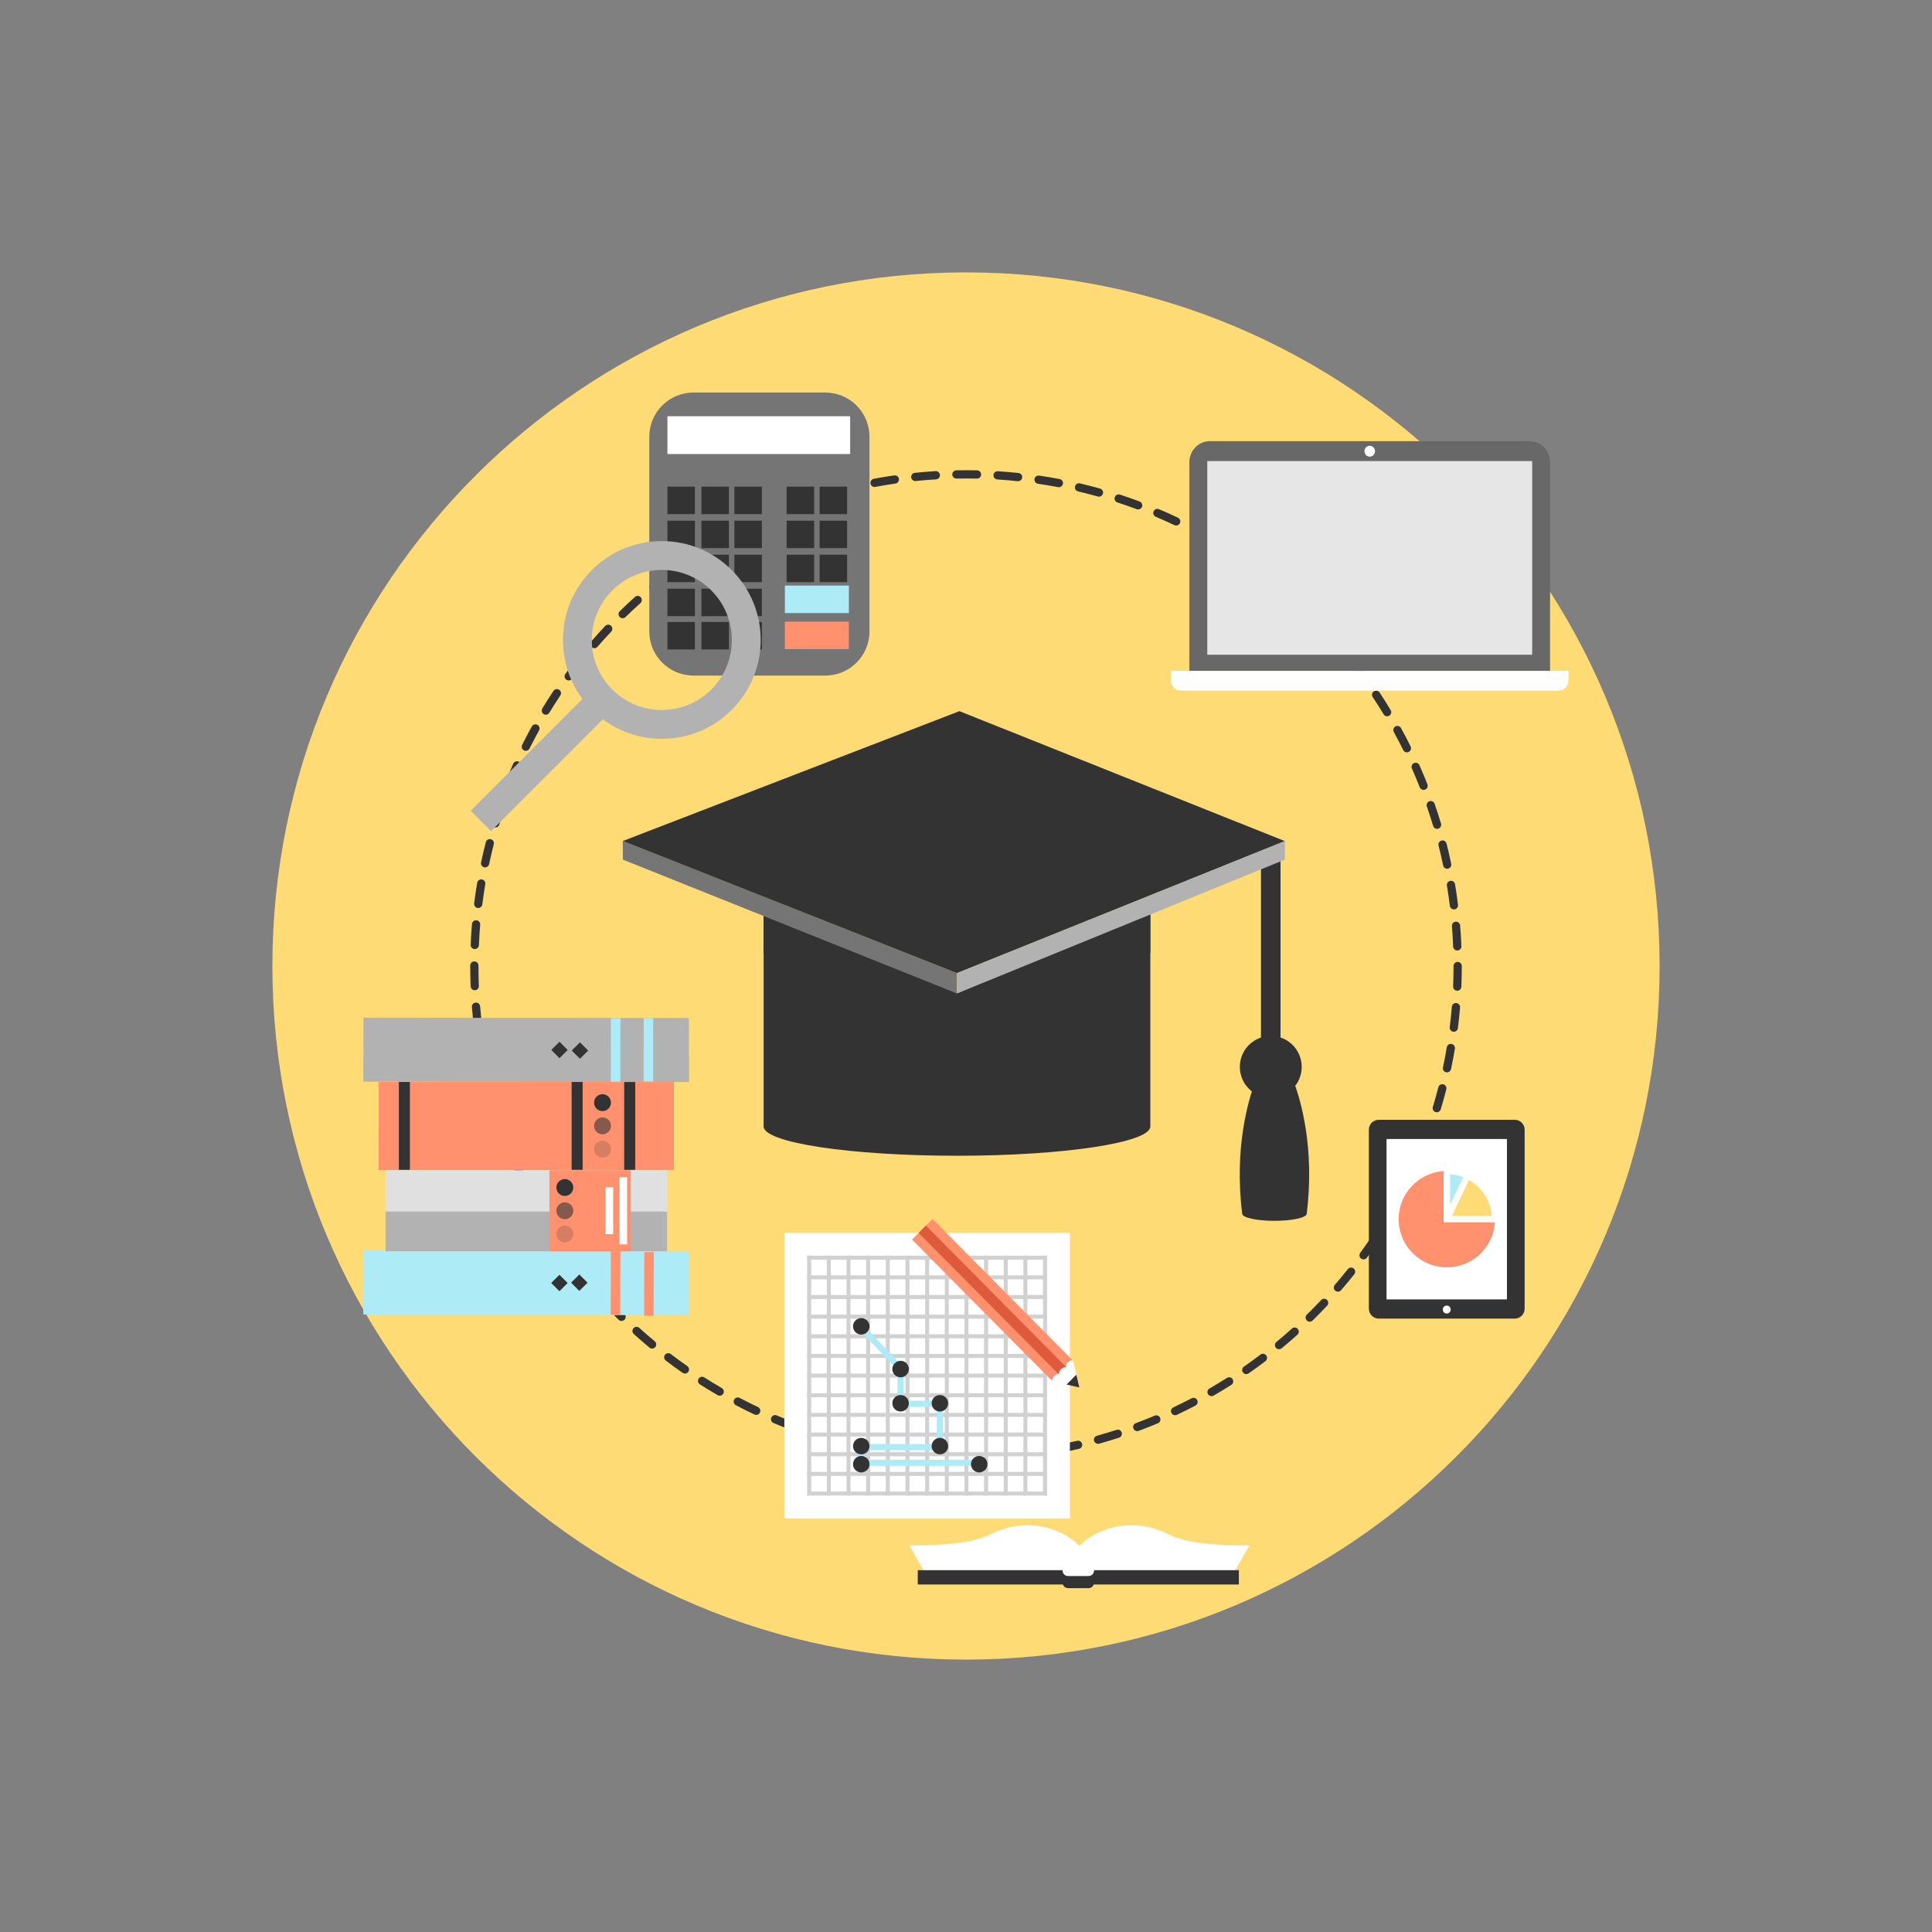 <?xml version="1.0" encoding="utf-8"?>
<!-- Generator: Adobe Illustrator 24.3.0, SVG Export Plug-In . SVG Version: 6.00 Build 0)  -->
<svg version="1.1" id="Layer_1" xmlns="http://www.w3.org/2000/svg" xmlns:xlink="http://www.w3.org/1999/xlink" x="0px" y="0px"
	 viewBox="0 0 180 180" enable-background="new 0 0 180 180" xml:space="preserve">
<rect x="0" y="0" width="180" height="180" fill="#808080" stroke="none"/>
<g>
	<g id="XMLID_220_">
		<path fill="#FFDB76" d="M154.622,89.999c0,35.691-28.933,64.623-64.623,64.623c-35.689,0-64.621-28.932-64.621-64.623
			c0-35.689,28.932-64.621,64.621-64.621C125.689,25.378,154.622,54.31,154.622,89.999z"/>
	</g>
	<g>
		<g id="XMLID_219_">
			<path fill="#333333" d="M90.937,136.181c-0.208,0-0.378-0.167-0.383-0.376c-0.004-0.213,0.164-0.388,0.376-0.392
				c0.635-0.014,1.274-0.039,1.902-0.078c0.212-0.016,0.394,0.148,0.406,0.36c0.014,0.212-0.148,0.394-0.359,0.406
				c-0.638,0.04-1.289,0.066-1.935,0.079C90.942,136.181,90.939,136.181,90.937,136.181z M89.018,136.18c-0.003,0-0.006,0-0.008,0
				c-0.641-0.014-1.29-0.04-1.934-0.081c-0.212-0.013-0.373-0.195-0.359-0.406c0.014-0.212,0.199-0.374,0.406-0.359
				c0.634,0.039,1.273,0.065,1.902,0.079c0.213,0.004,0.381,0.18,0.377,0.392C89.397,136.013,89.227,136.18,89.018,136.18z
				 M94.768,135.944c-0.195,0-0.362-0.146-0.382-0.344c-0.021-0.211,0.132-0.399,0.343-0.421c0.63-0.066,1.267-0.146,1.889-0.236
				c0.206-0.03,0.404,0.115,0.435,0.325c0.031,0.209-0.115,0.404-0.324,0.436c-0.633,0.091-1.279,0.173-1.921,0.238
				C94.794,135.944,94.78,135.944,94.768,135.944z M85.188,135.94c-0.014,0-0.026-0.001-0.041-0.003
				c-0.637-0.065-1.283-0.146-1.92-0.24c-0.21-0.03-0.355-0.226-0.324-0.436c0.031-0.21,0.226-0.357,0.436-0.324
				c0.626,0.092,1.261,0.171,1.888,0.237c0.211,0.021,0.363,0.211,0.342,0.421C85.548,135.794,85.382,135.94,85.188,135.94z
				 M98.564,135.391c-0.18,0-0.342-0.129-0.377-0.312c-0.039-0.209,0.098-0.409,0.306-0.449c0.622-0.117,1.249-0.249,1.862-0.393
				c0.207-0.049,0.414,0.081,0.462,0.287c0.048,0.206-0.081,0.412-0.287,0.461c-0.624,0.146-1.261,0.28-1.894,0.4
				C98.612,135.389,98.588,135.391,98.564,135.391z M81.392,135.382c-0.024,0-0.048-0.002-0.072-0.007
				c-0.633-0.12-1.271-0.255-1.894-0.401c-0.208-0.048-0.335-0.256-0.286-0.462c0.048-0.206,0.253-0.335,0.461-0.285
				c0.613,0.143,1.239,0.276,1.862,0.395c0.208,0.04,0.345,0.24,0.306,0.448C81.732,135.255,81.572,135.382,81.392,135.382z
				 M102.302,134.52c-0.167,0-0.322-0.111-0.37-0.281c-0.056-0.204,0.064-0.416,0.268-0.473c0.61-0.17,1.224-0.355,1.822-0.55
				c0.202-0.065,0.419,0.047,0.483,0.247c0.067,0.201-0.045,0.419-0.246,0.483c-0.609,0.198-1.233,0.386-1.854,0.559
				C102.371,134.515,102.337,134.52,102.302,134.52z M77.654,134.507c-0.033,0-0.069-0.004-0.104-0.014
				c-0.62-0.173-1.242-0.361-1.853-0.559c-0.202-0.066-0.312-0.282-0.247-0.483c0.065-0.202,0.283-0.312,0.484-0.247
				c0.6,0.195,1.213,0.38,1.822,0.551c0.204,0.057,0.323,0.268,0.266,0.473C77.977,134.396,77.822,134.507,77.654,134.507z
				 M105.953,133.335c-0.156,0-0.302-0.096-0.36-0.25c-0.073-0.198,0.028-0.42,0.227-0.493c0.59-0.22,1.183-0.454,1.765-0.698
				c0.197-0.083,0.421,0.01,0.503,0.204c0.082,0.196-0.01,0.421-0.205,0.504c-0.591,0.248-1.195,0.487-1.795,0.71
				C106.043,133.328,105.998,133.335,105.953,133.335z M74,133.318c-0.045,0-0.09-0.009-0.134-0.025
				c-0.604-0.224-1.21-0.465-1.804-0.715c-0.195-0.083-0.287-0.308-0.205-0.504c0.083-0.194,0.307-0.287,0.503-0.204
				c0.585,0.246,1.182,0.483,1.772,0.704c0.199,0.074,0.301,0.295,0.227,0.494C74.302,133.223,74.155,133.318,74,133.318z
				 M109.482,131.853c-0.145,0-0.282-0.082-0.348-0.221c-0.09-0.192-0.008-0.421,0.185-0.511c0.568-0.269,1.14-0.553,1.7-0.845
				c0.189-0.099,0.421-0.025,0.519,0.162c0.099,0.189,0.025,0.42-0.163,0.519c-0.568,0.297-1.151,0.587-1.729,0.858
				C109.593,131.841,109.537,131.853,109.482,131.853z M70.455,131.823c-0.054,0-0.11-0.012-0.163-0.037
				c-0.581-0.274-1.165-0.564-1.735-0.865c-0.188-0.098-0.261-0.33-0.161-0.518c0.098-0.188,0.33-0.26,0.518-0.162
				c0.562,0.296,1.137,0.581,1.706,0.851c0.191,0.091,0.274,0.319,0.184,0.511C70.737,131.742,70.6,131.823,70.455,131.823z
				 M112.877,130.076c-0.133,0-0.262-0.068-0.333-0.191c-0.106-0.184-0.044-0.419,0.141-0.524c0.547-0.316,1.094-0.646,1.626-0.984
				c0.179-0.114,0.416-0.061,0.529,0.117c0.114,0.18,0.061,0.417-0.117,0.53c-0.541,0.344-1.099,0.681-1.653,1.003
				C113.009,130.061,112.941,130.076,112.877,130.076z M67.052,130.036c-0.066,0-0.132-0.017-0.191-0.052
				c-0.558-0.322-1.114-0.661-1.656-1.008c-0.179-0.113-0.231-0.351-0.117-0.529c0.113-0.179,0.352-0.231,0.53-0.117
				c0.532,0.339,1.081,0.673,1.627,0.99c0.184,0.106,0.247,0.342,0.14,0.524C67.313,129.968,67.185,130.036,67.052,130.036z
				 M116.113,128.022c-0.122,0-0.242-0.057-0.315-0.165c-0.122-0.174-0.078-0.413,0.096-0.534c0.52-0.361,1.038-0.738,1.539-1.117
				c0.169-0.129,0.409-0.095,0.538,0.073c0.127,0.169,0.095,0.41-0.075,0.538c-0.508,0.386-1.035,0.769-1.563,1.137
				C116.266,128,116.189,128.022,116.113,128.022z M63.813,127.972c-0.077,0-0.153-0.022-0.221-0.07
				c-0.526-0.367-1.054-0.751-1.563-1.141c-0.169-0.129-0.202-0.37-0.073-0.538c0.128-0.169,0.369-0.201,0.538-0.073
				c0.503,0.384,1.02,0.762,1.538,1.123c0.175,0.122,0.217,0.361,0.096,0.534C64.052,127.914,63.934,127.972,63.813,127.972z
				 M119.168,125.704c-0.11,0-0.221-0.047-0.297-0.139c-0.135-0.163-0.112-0.406,0.052-0.541c0.487-0.404,0.973-0.821,1.44-1.242
				c0.158-0.143,0.401-0.129,0.544,0.028c0.141,0.157,0.128,0.4-0.03,0.543c-0.476,0.427-0.969,0.852-1.465,1.264
				C119.34,125.676,119.254,125.704,119.168,125.704z M60.757,125.644c-0.086,0-0.173-0.029-0.245-0.089
				c-0.494-0.41-0.986-0.838-1.463-1.268c-0.157-0.142-0.17-0.385-0.028-0.542c0.143-0.157,0.387-0.17,0.544-0.027
				c0.468,0.423,0.952,0.842,1.439,1.247c0.163,0.135,0.185,0.376,0.05,0.54C60.978,125.597,60.867,125.644,60.757,125.644z
				 M122.021,123.138c-0.101,0-0.198-0.037-0.274-0.115c-0.148-0.15-0.146-0.395,0.006-0.542c0.452-0.443,0.9-0.9,1.334-1.359
				c0.144-0.154,0.388-0.162,0.542-0.017c0.154,0.146,0.162,0.389,0.017,0.543c-0.439,0.467-0.896,0.932-1.355,1.382
				C122.215,123.103,122.117,123.138,122.021,123.138z M57.909,123.07c-0.097,0-0.194-0.037-0.269-0.11
				c-0.459-0.451-0.914-0.917-1.353-1.385c-0.145-0.154-0.137-0.397,0.019-0.542c0.153-0.146,0.397-0.138,0.542,0.018
				c0.431,0.46,0.879,0.917,1.33,1.361c0.152,0.148,0.153,0.393,0.005,0.543C58.107,123.032,58.008,123.07,57.909,123.07z
				 M124.65,120.344c-0.088,0-0.178-0.031-0.251-0.094c-0.16-0.139-0.178-0.382-0.039-0.542c0.413-0.478,0.822-0.971,1.215-1.466
				c0.133-0.167,0.374-0.192,0.54-0.062c0.166,0.131,0.194,0.374,0.062,0.54c-0.4,0.503-0.815,1.005-1.236,1.489
				C124.865,120.299,124.758,120.344,124.65,120.344z M55.285,120.271c-0.108,0-0.215-0.046-0.291-0.133
				c-0.42-0.488-0.834-0.989-1.232-1.492c-0.131-0.166-0.103-0.407,0.064-0.54c0.167-0.131,0.407-0.103,0.539,0.063
				c0.391,0.493,0.799,0.986,1.211,1.467c0.139,0.161,0.121,0.403-0.039,0.541C55.463,120.239,55.374,120.271,55.285,120.271z
				 M127.04,117.337c-0.078,0-0.157-0.023-0.226-0.074c-0.172-0.125-0.209-0.364-0.084-0.536c0.371-0.51,0.739-1.036,1.09-1.562
				c0.117-0.178,0.355-0.226,0.532-0.107c0.176,0.117,0.223,0.355,0.106,0.533c-0.356,0.535-0.73,1.07-1.108,1.589
				C127.275,117.282,127.158,117.337,127.04,117.337z M52.904,117.263c-0.118,0-0.236-0.055-0.312-0.158
				c-0.378-0.521-0.748-1.055-1.103-1.588c-0.116-0.178-0.068-0.415,0.108-0.533c0.177-0.118,0.415-0.069,0.532,0.107
				c0.348,0.524,0.714,1.05,1.085,1.562c0.124,0.172,0.086,0.412-0.086,0.536C53.062,117.239,52.983,117.263,52.904,117.263z
				 M129.171,114.141c-0.068,0-0.137-0.018-0.198-0.056c-0.183-0.111-0.239-0.347-0.13-0.528c0.328-0.538,0.65-1.093,0.955-1.648
				c0.103-0.185,0.337-0.253,0.523-0.151c0.186,0.104,0.254,0.337,0.151,0.522c-0.312,0.565-0.639,1.129-0.973,1.677
				C129.427,114.074,129.301,114.141,129.171,114.141z M50.785,114.069c-0.131,0-0.258-0.066-0.329-0.187
				c-0.333-0.548-0.657-1.11-0.966-1.672c-0.102-0.187-0.035-0.42,0.151-0.521c0.186-0.103,0.419-0.035,0.521,0.151
				c0.304,0.552,0.622,1.104,0.95,1.645c0.109,0.183,0.051,0.418-0.131,0.529C50.921,114.052,50.853,114.069,50.785,114.069z
				 M131.028,110.775c-0.059,0-0.116-0.013-0.172-0.04c-0.189-0.095-0.267-0.325-0.173-0.516c0.283-0.568,0.558-1.147,0.814-1.725
				c0.087-0.193,0.314-0.28,0.507-0.193c0.193,0.086,0.28,0.312,0.194,0.508c-0.262,0.585-0.54,1.175-0.827,1.753
				C131.305,110.697,131.169,110.775,131.028,110.775z M48.939,110.711c-0.142,0-0.277-0.078-0.344-0.213
				c-0.285-0.575-0.562-1.163-0.821-1.748c-0.086-0.193,0-0.421,0.195-0.507c0.191-0.086,0.42,0.001,0.506,0.195
				c0.256,0.575,0.528,1.153,0.808,1.718c0.095,0.19,0.017,0.42-0.174,0.515C49.055,110.698,48.997,110.711,48.939,110.711z
				 M132.596,107.264c-0.048,0-0.096-0.009-0.143-0.027c-0.196-0.078-0.293-0.302-0.215-0.499c0.233-0.588,0.458-1.189,0.666-1.787
				c0.07-0.201,0.289-0.307,0.489-0.236c0.199,0.069,0.306,0.288,0.236,0.488c-0.213,0.608-0.439,1.221-0.678,1.818
				C132.893,107.172,132.748,107.264,132.596,107.264z M47.385,107.213c-0.154,0-0.299-0.091-0.358-0.243
				c-0.236-0.598-0.463-1.209-0.673-1.813c-0.07-0.201,0.036-0.419,0.236-0.489c0.2-0.069,0.42,0.036,0.489,0.236
				c0.206,0.596,0.429,1.195,0.661,1.784c0.078,0.198-0.019,0.42-0.215,0.498C47.479,107.204,47.431,107.213,47.385,107.213z
				 M133.862,103.63c-0.037,0-0.074-0.006-0.111-0.017c-0.203-0.062-0.318-0.275-0.257-0.479c0.183-0.606,0.354-1.225,0.511-1.833
				c0.054-0.206,0.263-0.33,0.468-0.277c0.205,0.053,0.329,0.263,0.275,0.468c-0.157,0.62-0.333,1.246-0.518,1.864
				C134.179,103.521,134.027,103.63,133.862,103.63z M46.124,103.588c-0.165,0-0.317-0.107-0.367-0.274
				c-0.185-0.613-0.359-1.242-0.518-1.865c-0.053-0.205,0.071-0.413,0.277-0.466c0.206-0.053,0.415,0.072,0.467,0.277
				c0.156,0.612,0.327,1.229,0.509,1.833c0.062,0.203-0.054,0.418-0.257,0.478C46.198,103.582,46.162,103.588,46.124,103.588z
				 M134.813,99.911c-0.026,0-0.053-0.002-0.079-0.008c-0.207-0.044-0.341-0.248-0.297-0.455c0.131-0.617,0.251-1.246,0.355-1.87
				c0.035-0.209,0.231-0.35,0.442-0.315c0.209,0.035,0.35,0.233,0.315,0.443c-0.107,0.634-0.228,1.274-0.36,1.9
				C135.151,99.788,134.992,99.911,134.813,99.911z M45.176,99.869c-0.178,0-0.338-0.124-0.375-0.306
				c-0.133-0.628-0.253-1.268-0.359-1.902c-0.034-0.209,0.107-0.406,0.316-0.441c0.21-0.035,0.406,0.107,0.441,0.316
				c0.104,0.623,0.223,1.252,0.354,1.869c0.043,0.208-0.089,0.412-0.298,0.455C45.229,99.865,45.202,99.869,45.176,99.869z
				 M135.449,96.127c-0.015,0-0.031-0.001-0.048-0.004c-0.211-0.025-0.359-0.218-0.334-0.428c0.078-0.626,0.146-1.263,0.197-1.894
				c0.018-0.211,0.203-0.37,0.414-0.351c0.212,0.017,0.369,0.203,0.352,0.414c-0.053,0.642-0.12,1.289-0.2,1.925
				C135.806,95.984,135.641,96.127,135.449,96.127z M44.544,96.084c-0.191,0-0.356-0.142-0.381-0.337
				c-0.079-0.638-0.146-1.285-0.198-1.926c-0.018-0.211,0.141-0.396,0.352-0.413c0.213-0.019,0.397,0.14,0.414,0.352
				c0.052,0.628,0.117,1.266,0.195,1.893c0.025,0.21-0.123,0.402-0.334,0.429C44.575,96.083,44.56,96.084,44.544,96.084z
				 M135.768,92.302c-0.007,0-0.011,0-0.018,0c-0.211-0.008-0.376-0.188-0.367-0.399c0.025-0.632,0.039-1.272,0.039-1.903
				c0-0.212,0.172-0.383,0.384-0.383s0.385,0.171,0.385,0.383c0,0.642-0.014,1.292-0.04,1.936
				C136.143,92.141,135.972,92.302,135.768,92.302z M44.23,92.259c-0.205,0-0.375-0.162-0.383-0.368
				c-0.025-0.624-0.038-1.261-0.038-1.892v-0.044c0-0.212,0.172-0.383,0.384-0.383c0.212,0,0.384,0.171,0.384,0.383v0.044
				c0,0.621,0.013,1.246,0.037,1.86c0.009,0.212-0.156,0.39-0.368,0.398C44.242,92.259,44.235,92.259,44.23,92.259z M135.77,88.552
				c-0.205,0-0.375-0.161-0.384-0.367c-0.024-0.634-0.062-1.272-0.113-1.901c-0.018-0.211,0.14-0.396,0.352-0.413
				c0.211-0.021,0.396,0.141,0.413,0.353c0.053,0.638,0.091,1.288,0.116,1.931c0.009,0.212-0.156,0.391-0.368,0.398
				C135.779,88.552,135.774,88.552,135.77,88.552z M44.234,88.421c-0.005,0-0.012,0-0.016,0c-0.213-0.01-0.377-0.188-0.368-0.4
				c0.027-0.643,0.068-1.291,0.121-1.932c0.019-0.211,0.204-0.368,0.415-0.35c0.211,0.017,0.369,0.203,0.352,0.414
				c-0.054,0.63-0.094,1.269-0.12,1.899C44.609,88.26,44.439,88.421,44.234,88.421z M135.46,84.727
				c-0.191,0-0.357-0.143-0.382-0.336c-0.077-0.629-0.169-1.263-0.271-1.884c-0.036-0.209,0.105-0.407,0.315-0.441
				c0.21-0.035,0.407,0.106,0.441,0.315c0.105,0.632,0.198,1.276,0.276,1.916c0.026,0.21-0.123,0.402-0.333,0.428
				C135.49,84.727,135.476,84.727,135.46,84.727z M44.556,84.597c-0.016,0-0.032-0.001-0.049-0.003
				c-0.21-0.026-0.358-0.22-0.332-0.43c0.08-0.637,0.175-1.282,0.282-1.914c0.035-0.209,0.232-0.351,0.442-0.316
				c0.209,0.036,0.351,0.234,0.313,0.444c-0.104,0.62-0.197,1.254-0.277,1.882C44.912,84.455,44.746,84.597,44.556,84.597z
				 M134.831,80.942c-0.178,0-0.338-0.125-0.375-0.307c-0.129-0.616-0.274-1.239-0.43-1.854c-0.052-0.205,0.072-0.414,0.277-0.467
				c0.206-0.052,0.414,0.072,0.467,0.277c0.158,0.624,0.306,1.259,0.436,1.886c0.044,0.209-0.09,0.412-0.297,0.455
				C134.883,80.939,134.856,80.942,134.831,80.942z M45.194,80.812c-0.026,0-0.053-0.002-0.08-0.007
				c-0.207-0.045-0.34-0.249-0.295-0.456c0.133-0.629,0.282-1.263,0.442-1.884c0.053-0.206,0.261-0.33,0.467-0.277
				c0.205,0.053,0.329,0.263,0.276,0.468c-0.157,0.611-0.304,1.234-0.434,1.853C45.532,80.688,45.372,80.812,45.194,80.812z
				 M133.887,77.223c-0.166,0-0.318-0.108-0.368-0.274c-0.181-0.606-0.378-1.216-0.584-1.811c-0.069-0.201,0.036-0.42,0.237-0.489
				c0.2-0.069,0.418,0.037,0.488,0.237c0.211,0.605,0.41,1.226,0.595,1.843c0.061,0.202-0.055,0.417-0.258,0.476
				C133.961,77.217,133.923,77.223,133.887,77.223z M46.15,77.096c-0.037,0-0.075-0.006-0.111-0.017
				c-0.203-0.062-0.317-0.276-0.256-0.479c0.186-0.616,0.388-1.237,0.601-1.846c0.07-0.201,0.289-0.307,0.489-0.235
				c0.2,0.069,0.306,0.289,0.236,0.488c-0.209,0.599-0.407,1.209-0.591,1.815C46.468,76.989,46.315,77.096,46.15,77.096z
				 M132.632,73.595c-0.152,0-0.299-0.092-0.357-0.242c-0.23-0.586-0.478-1.175-0.732-1.751c-0.086-0.194,0.001-0.422,0.195-0.507
				c0.192-0.086,0.42,0.001,0.506,0.195c0.26,0.586,0.511,1.185,0.746,1.78c0.078,0.197-0.02,0.421-0.218,0.497
				C132.727,73.587,132.678,73.595,132.632,73.595z M47.42,73.463c-0.047,0-0.096-0.009-0.143-0.027
				c-0.196-0.079-0.292-0.302-0.215-0.499c0.239-0.6,0.492-1.199,0.755-1.786c0.087-0.193,0.314-0.28,0.508-0.193
				c0.193,0.086,0.28,0.314,0.193,0.506c-0.258,0.578-0.508,1.168-0.741,1.758C47.717,73.372,47.572,73.463,47.42,73.463z
				 M131.08,70.096c-0.142,0-0.278-0.079-0.346-0.214c-0.279-0.563-0.573-1.131-0.877-1.685c-0.103-0.186-0.034-0.419,0.151-0.521
				c0.186-0.102,0.419-0.034,0.521,0.152c0.31,0.563,0.609,1.14,0.893,1.713c0.095,0.189,0.017,0.42-0.174,0.515
				C131.195,70.083,131.137,70.096,131.08,70.096z M48.99,69.953c-0.057,0-0.116-0.014-0.171-0.041
				c-0.19-0.095-0.267-0.325-0.172-0.516c0.287-0.575,0.591-1.152,0.901-1.715c0.104-0.186,0.337-0.254,0.523-0.15
				c0.185,0.104,0.253,0.336,0.15,0.521c-0.306,0.553-0.605,1.121-0.888,1.688C49.267,69.875,49.132,69.953,48.99,69.953z
				 M129.237,66.735c-0.129,0-0.257-0.065-0.328-0.185c-0.326-0.54-0.667-1.08-1.017-1.606c-0.117-0.177-0.068-0.415,0.107-0.532
				c0.177-0.118,0.415-0.069,0.532,0.108c0.355,0.535,0.703,1.085,1.033,1.633c0.11,0.182,0.053,0.418-0.129,0.527
				C129.374,66.719,129.305,66.735,129.237,66.735z M50.851,66.588c-0.068,0-0.137-0.018-0.2-0.055
				c-0.181-0.11-0.238-0.347-0.127-0.528c0.333-0.549,0.684-1.099,1.041-1.633c0.118-0.177,0.357-0.225,0.533-0.106
				c0.177,0.117,0.224,0.356,0.105,0.533c-0.351,0.525-0.695,1.065-1.024,1.605C51.106,66.523,50.98,66.588,50.851,66.588z
				 M127.121,63.54c-0.12,0-0.236-0.055-0.312-0.158c-0.371-0.512-0.758-1.023-1.147-1.517c-0.132-0.167-0.104-0.408,0.062-0.54
				c0.166-0.132,0.408-0.104,0.54,0.063c0.397,0.504,0.789,1.023,1.167,1.542c0.124,0.172,0.086,0.412-0.086,0.536
				C127.277,63.517,127.198,63.54,127.121,63.54z M52.984,63.396c-0.079,0-0.159-0.024-0.227-0.074
				c-0.171-0.126-0.209-0.366-0.083-0.536c0.378-0.518,0.772-1.036,1.175-1.541c0.131-0.166,0.374-0.192,0.54-0.06
				c0.165,0.132,0.192,0.373,0.06,0.539c-0.394,0.497-0.783,1.007-1.155,1.515C53.22,63.341,53.104,63.396,52.984,63.396z
				 M124.743,60.53c-0.108,0-0.216-0.045-0.293-0.134c-0.411-0.479-0.839-0.956-1.27-1.416c-0.144-0.155-0.137-0.398,0.019-0.543
				c0.154-0.145,0.397-0.137,0.543,0.018c0.438,0.468,0.872,0.953,1.292,1.441c0.138,0.16,0.119,0.403-0.042,0.542
				C124.92,60.5,124.831,60.53,124.743,60.53z M55.377,60.391c-0.09,0-0.179-0.031-0.252-0.094c-0.16-0.139-0.177-0.381-0.038-0.541
				c0.42-0.484,0.855-0.968,1.298-1.437c0.146-0.154,0.39-0.161,0.543-0.016c0.154,0.146,0.162,0.388,0.017,0.543
				c-0.436,0.461-0.864,0.937-1.277,1.411C55.591,60.347,55.484,60.391,55.377,60.391z M122.122,57.728
				c-0.098,0-0.195-0.036-0.271-0.109c-0.449-0.443-0.916-0.883-1.384-1.307c-0.157-0.143-0.169-0.385-0.027-0.542
				c0.142-0.157,0.385-0.17,0.542-0.027c0.476,0.431,0.95,0.878,1.408,1.328c0.151,0.148,0.153,0.392,0.005,0.543
				C122.319,57.689,122.221,57.728,122.122,57.728z M58.01,57.598c-0.1,0-0.199-0.038-0.274-0.115
				c-0.148-0.152-0.146-0.394,0.007-0.543c0.46-0.45,0.935-0.895,1.412-1.323c0.159-0.142,0.401-0.128,0.542,0.029
				c0.142,0.157,0.13,0.401-0.028,0.543c-0.469,0.421-0.937,0.858-1.39,1.301C58.203,57.562,58.106,57.598,58.01,57.598z
				 M119.274,55.151c-0.086,0-0.173-0.029-0.244-0.088c-0.488-0.406-0.989-0.806-1.49-1.188c-0.169-0.129-0.2-0.37-0.072-0.538
				c0.129-0.168,0.37-0.201,0.538-0.072c0.51,0.389,1.019,0.795,1.515,1.207c0.164,0.135,0.186,0.378,0.05,0.54
				C119.494,55.105,119.385,55.151,119.274,55.151z M60.865,55.034c-0.11,0-0.22-0.047-0.296-0.139
				c-0.135-0.164-0.112-0.406,0.052-0.541c0.497-0.41,1.008-0.813,1.517-1.199c0.17-0.128,0.411-0.095,0.539,0.074
				c0.128,0.17,0.094,0.41-0.075,0.537c-0.501,0.379-1.003,0.776-1.492,1.181C61.038,55.006,60.952,55.034,60.865,55.034z
				 M116.223,52.822c-0.076,0-0.153-0.022-0.22-0.07c-0.518-0.361-1.051-0.718-1.584-1.059c-0.179-0.114-0.231-0.353-0.117-0.531
				c0.114-0.178,0.352-0.231,0.53-0.117c0.543,0.348,1.085,0.71,1.61,1.077c0.175,0.122,0.216,0.362,0.095,0.535
				C116.463,52.765,116.343,52.822,116.223,52.822z M63.923,52.72c-0.121,0-0.241-0.059-0.316-0.165
				c-0.119-0.175-0.077-0.414,0.098-0.535c0.526-0.365,1.069-0.724,1.611-1.068c0.178-0.113,0.416-0.06,0.529,0.119
				c0.113,0.18,0.061,0.417-0.119,0.53c-0.532,0.337-1.065,0.691-1.584,1.051C64.074,52.697,63.998,52.72,63.923,52.72z
				 M112.985,50.753c-0.066,0-0.133-0.016-0.193-0.052c-0.548-0.317-1.108-0.629-1.668-0.923c-0.188-0.099-0.26-0.331-0.161-0.519
				c0.1-0.188,0.331-0.26,0.52-0.161c0.568,0.3,1.139,0.614,1.695,0.938c0.185,0.107,0.246,0.343,0.139,0.525
				C113.246,50.685,113.117,50.753,112.985,50.753z M67.161,50.669c-0.134,0-0.262-0.07-0.333-0.192
				c-0.105-0.184-0.043-0.419,0.141-0.524c0.555-0.32,1.125-0.633,1.694-0.93c0.188-0.099,0.42-0.025,0.518,0.162
				c0.098,0.188,0.025,0.42-0.162,0.519c-0.56,0.292-1.121,0.6-1.666,0.914C67.292,50.651,67.226,50.669,67.161,50.669z
				 M109.583,48.963c-0.056,0-0.11-0.012-0.164-0.037c-0.574-0.271-1.159-0.533-1.741-0.78c-0.195-0.082-0.286-0.308-0.203-0.502
				c0.082-0.195,0.308-0.287,0.503-0.205c0.592,0.25,1.188,0.517,1.771,0.793c0.191,0.091,0.272,0.319,0.183,0.512
				C109.865,48.882,109.728,48.963,109.583,48.963z M70.557,48.896c-0.144,0-0.282-0.081-0.347-0.221
				c-0.091-0.192-0.008-0.421,0.185-0.512c0.579-0.271,1.173-0.536,1.764-0.783c0.195-0.082,0.421,0.011,0.502,0.206
				c0.083,0.195-0.009,0.42-0.205,0.503c-0.58,0.243-1.164,0.502-1.735,0.771C70.667,48.885,70.612,48.896,70.557,48.896z
				 M106.041,47.465c-0.045,0-0.09-0.007-0.134-0.024c-0.595-0.222-1.2-0.435-1.802-0.63c-0.202-0.066-0.312-0.283-0.246-0.484
				c0.065-0.202,0.281-0.312,0.483-0.247c0.612,0.201,1.229,0.417,1.832,0.642c0.199,0.075,0.3,0.296,0.226,0.495
				C106.343,47.369,106.195,47.465,106.041,47.465z M74.087,47.417c-0.156,0-0.303-0.097-0.359-0.25
				c-0.074-0.2,0.026-0.42,0.226-0.494c0.602-0.223,1.217-0.436,1.829-0.635c0.203-0.063,0.418,0.046,0.483,0.248
				c0.065,0.202-0.046,0.419-0.246,0.483c-0.604,0.195-1.208,0.405-1.799,0.623C74.176,47.41,74.131,47.417,74.087,47.417z
				 M102.388,46.272c-0.035,0-0.069-0.005-0.104-0.015c-0.609-0.171-1.229-0.33-1.844-0.475c-0.206-0.049-0.335-0.255-0.286-0.461
				c0.049-0.208,0.256-0.335,0.462-0.287c0.626,0.149,1.256,0.31,1.874,0.482c0.205,0.059,0.324,0.27,0.267,0.475
				C102.71,46.162,102.556,46.272,102.388,46.272z M77.738,46.237c-0.168,0-0.322-0.112-0.369-0.281
				c-0.057-0.206,0.063-0.417,0.267-0.473c0.618-0.173,1.25-0.333,1.877-0.479c0.205-0.047,0.412,0.081,0.46,0.287
				c0.048,0.207-0.08,0.413-0.287,0.461c-0.615,0.143-1.236,0.301-1.844,0.47C77.808,46.232,77.772,46.237,77.738,46.237z
				 M98.651,45.394c-0.023,0-0.048-0.002-0.072-0.007c-0.621-0.119-1.252-0.226-1.876-0.318c-0.21-0.031-0.355-0.227-0.324-0.437
				c0.032-0.209,0.228-0.353,0.438-0.322c0.633,0.094,1.275,0.202,1.907,0.322c0.208,0.04,0.345,0.241,0.306,0.45
				C98.994,45.266,98.832,45.394,98.651,45.394z M81.477,45.369c-0.181,0-0.342-0.13-0.377-0.313
				c-0.039-0.208,0.099-0.409,0.307-0.448c0.632-0.119,1.274-0.227,1.909-0.317c0.21-0.03,0.404,0.114,0.435,0.324
				c0.031,0.21-0.114,0.405-0.324,0.435c-0.625,0.091-1.257,0.196-1.878,0.313C81.524,45.367,81.5,45.369,81.477,45.369z
				 M94.855,44.832c-0.013,0-0.026-0.001-0.041-0.002c-0.626-0.067-1.264-0.12-1.896-0.161c-0.212-0.013-0.373-0.194-0.359-0.407
				c0.014-0.211,0.198-0.373,0.408-0.358c0.642,0.04,1.291,0.095,1.928,0.162c0.211,0.023,0.364,0.211,0.342,0.422
				C95.216,44.685,95.05,44.832,94.855,44.832z M85.274,44.818c-0.195,0-0.361-0.148-0.382-0.345
				c-0.021-0.211,0.133-0.4,0.344-0.421c0.635-0.065,1.284-0.118,1.928-0.157c0.213-0.014,0.395,0.147,0.407,0.359
				c0.013,0.212-0.149,0.394-0.36,0.407c-0.634,0.038-1.271,0.09-1.896,0.153C85.301,44.817,85.287,44.818,85.274,44.818z
				 M91.026,44.589c-0.003,0-0.007,0-0.01,0c-0.632-0.014-1.271-0.015-1.903-0.003c-0.214-0.003-0.388-0.164-0.392-0.377
				c-0.004-0.212,0.164-0.387,0.377-0.391c0.644-0.013,1.293-0.012,1.936,0.003c0.211,0.004,0.379,0.18,0.375,0.392
				C91.404,44.422,91.233,44.589,91.026,44.589z"/>
		</g>
		<g>
			<g>
				<path fill="#333333" d="M107.173,84.4l-18.014,8.151L71.143,84.4c0,0,0,20.511,0,20.55c0,1.507,8.066,2.729,18.015,2.729
					s18.015-1.223,18.015-2.729C107.172,104.911,107.173,84.4,107.173,84.4z"/>
			</g>
			<g>
				<path fill="#333333" d="M107.172,84.4c0,0,0,1.847,0,4.429l-18.017,8.146l-18.012-8.151c0-2.579,0-4.424,0-4.424l18.016,8.152
					L107.172,84.4z"/>
			</g>
			<g>
				<g>
					<polygon fill="#757575" points="89.157,90.664 89.157,92.558 58.027,80.088 58.027,78.366 58.039,78.359 89.157,90.664 					
						"/>
				</g>
				<g>
					<polygon fill="#333333" points="89.157,90.665 58.026,78.355 89.387,66.257 119.71,78.366 					"/>
				</g>
				<g>
					<g>
						<rect x="117.483" y="79.597" fill="#333333" width="1.821" height="19.119"/>
					</g>
					<g>
						<path fill="#333333" d="M121.277,99.4c0-1.593-1.289-2.883-2.883-2.883c-1.592,0-2.882,1.29-2.882,2.883
							c0,1.59,1.29,2.884,2.882,2.884C119.988,102.284,121.277,100.99,121.277,99.4z"/>
					</g>
				</g>
				<g>
					<path fill="#333333" d="M120.562,100.845h-3.639c-0.609,1.627-1.956,6.101-1.191,12.232h0.001c0,0.367,1.346,0.665,3.005,0.665
						c1.66,0,3.006-0.298,3.006-0.665C122.508,106.945,121.168,102.472,120.562,100.845z"/>
				</g>
				<g>
					<polygon fill="#B2B2B2" points="89.157,90.664 89.158,92.558 119.71,80.088 119.71,78.366 119.696,78.359 89.158,90.664 					
						"/>
				</g>
			</g>
		</g>
	</g>
	<g>
		<g>
			<g>
				<g id="XMLID_259_">
					<rect x="35.285" y="100.803" fill-rule="evenodd" clip-rule="evenodd" fill="#FF916E" width="27.498" height="8.186"/>
				</g>
				<g id="XMLID_257_">
					<g>
						<rect x="35.285" y="104.896" fill-rule="evenodd" clip-rule="evenodd" fill="#FF916E" width="27.498" height="4.093"/>
					</g>
				</g>
				<g>
					<rect x="58.154" y="100.803" fill-rule="evenodd" clip-rule="evenodd" fill="#333333" width="1.027" height="8.186"/>
				</g>
				<g>
					<rect x="53.258" y="100.803" fill-rule="evenodd" clip-rule="evenodd" fill="#333333" width="1.026" height="8.186"/>
				</g>
				<g>
					<rect x="37.162" y="100.803" fill-rule="evenodd" clip-rule="evenodd" fill="#333333" width="1.027" height="8.186"/>
				</g>
				<g>
					<g>
						<path fill-rule="evenodd" clip-rule="evenodd" fill="#333333" d="M56.134,103.519c-0.435,0-0.787-0.352-0.787-0.788
							c0-0.435,0.353-0.787,0.787-0.787c0.436,0,0.788,0.353,0.788,0.787C56.922,103.166,56.569,103.519,56.134,103.519z"/>
					</g>
					<g opacity="0.6">
						<path fill-rule="evenodd" clip-rule="evenodd" fill="#333333" d="M56.134,105.683c-0.435,0-0.787-0.353-0.787-0.787
							c0-0.436,0.353-0.788,0.787-0.788c0.436,0,0.788,0.353,0.788,0.788C56.922,105.33,56.569,105.683,56.134,105.683z"/>
					</g>
					<g opacity="0.2">
						<path fill-rule="evenodd" clip-rule="evenodd" fill="#333333" d="M56.134,107.848c-0.435,0-0.787-0.353-0.787-0.788
							c0-0.434,0.353-0.787,0.787-0.787c0.436,0,0.788,0.353,0.788,0.787C56.922,107.495,56.569,107.848,56.134,107.848z"/>
					</g>
				</g>
			</g>
			<g>
				<g id="XMLID_218_">
					
						<rect x="46.069" y="104.375" transform="matrix(0.002 -1 1 0.002 -70.613 168.294)" fill-rule="evenodd" clip-rule="evenodd" fill="#ADEBF6" width="5.931" height="30.32"/>
				</g>
				<g>
					<g>
						<polygon fill-rule="evenodd" clip-rule="evenodd" fill="#ADEBF6" points="64.188,122.534 64.191,120.118 33.873,119.942 
							33.867,122.466 						"/>
					</g>
				</g>
				<g>
					
						<rect x="57.465" y="119.118" transform="matrix(0.003 -1 1 0.003 -59.28 179.695)" fill-rule="evenodd" clip-rule="evenodd" fill="#FF916E" width="5.931" height="0.885"/>
				</g>
				<g>
					
						<rect x="54.401" y="119.106" transform="matrix(0.002 -1 1 0.002 -62.314 176.642)" fill-rule="evenodd" clip-rule="evenodd" fill="#FF916E" width="5.931" height="0.886"/>
				</g>
				<g>
					
						<rect x="53.434" y="119.017" transform="matrix(0.709 -0.705 0.705 0.709 -68.583 72.791)" fill-rule="evenodd" clip-rule="evenodd" fill="#333333" width="1.083" height="1.083"/>
				</g>
				<g>
					
						<rect x="51.603" y="118.986" transform="matrix(0.708 -0.706 0.706 0.708 -69.183 71.722)" fill-rule="evenodd" clip-rule="evenodd" fill="#333333" width="1.083" height="1.082"/>
				</g>
			</g>
			<g>
				<g id="XMLID_217_">
					
						<rect x="46.069" y="82.668" transform="matrix(0.001 -1 1 0.001 -48.858 146.733)" fill-rule="evenodd" clip-rule="evenodd" fill="#B2B2B2" width="5.93" height="30.32"/>
				</g>
				<g>
					<polygon fill-rule="evenodd" clip-rule="evenodd" fill="#B2B2B2" points="64.19,100.811 64.192,98.396 33.873,98.251 
						33.87,100.774 					"/>
				</g>
				<g>
					
						<rect x="57.466" y="97.399" transform="matrix(0.001 -1 1 0.001 -37.491 158.142)" fill-rule="evenodd" clip-rule="evenodd" fill="#ADEBF6" width="5.93" height="0.885"/>
				</g>
				<g>
					
						<rect x="54.402" y="97.391" transform="matrix(0.001 -1 1 0.001 -40.533 155.089)" fill-rule="evenodd" clip-rule="evenodd" fill="#ADEBF6" width="5.931" height="0.885"/>
				</g>
				<g>
					
						<rect x="53.434" y="97.305" transform="matrix(0.708 -0.707 0.707 0.708 -53.36 66.762)" fill-rule="evenodd" clip-rule="evenodd" fill="#333333" width="1.083" height="1.083"/>
				</g>
				<g>
					
						<rect x="51.604" y="97.276" transform="matrix(0.708 -0.706 0.706 0.708 -53.852 65.383)" fill-rule="evenodd" clip-rule="evenodd" fill="#333333" width="1.082" height="1.083"/>
				</g>
			</g>
			<g>
				<g id="XMLID_216_">
					
						<rect x="45.257" y="99.685" transform="matrix(-1.836970e-16 1 -1 -1.836970e-16 161.837 63.768)" fill-rule="evenodd" clip-rule="evenodd" fill="#E0E0E0" width="7.554" height="26.234"/>
				</g>
				<g id="XMLID_215_">
					
						<rect x="47.184" y="101.611" transform="matrix(-1.836970e-16 1 -1 -1.836970e-16 163.763 65.694)" fill-rule="evenodd" clip-rule="evenodd" fill="#B2B2B2" width="3.701" height="26.234"/>
				</g>
				<g id="XMLID_214_">
					<rect x="51.188" y="109.025" fill-rule="evenodd" clip-rule="evenodd" fill="#FF916E" width="7.574" height="7.554"/>
				</g>
				<g>
					<g>
						<path fill-rule="evenodd" clip-rule="evenodd" fill="#333333" d="M52.625,111.425c-0.436,0-0.788-0.353-0.788-0.787
							c0-0.436,0.352-0.788,0.788-0.788c0.435,0,0.787,0.353,0.787,0.788C53.412,111.072,53.06,111.425,52.625,111.425z"/>
					</g>
					<g opacity="0.6">
						<path fill-rule="evenodd" clip-rule="evenodd" fill="#333333" d="M52.625,113.59c-0.436,0-0.788-0.353-0.788-0.788
							c0-0.435,0.352-0.787,0.788-0.787c0.435,0,0.787,0.353,0.787,0.787C53.412,113.237,53.06,113.59,52.625,113.59z"/>
					</g>
					<g opacity="0.2">
						<path fill-rule="evenodd" clip-rule="evenodd" fill="#333333" d="M52.625,115.755c-0.436,0-0.788-0.353-0.788-0.788
							c0-0.435,0.352-0.787,0.788-0.787c0.435,0,0.787,0.353,0.787,0.787C53.412,115.402,53.06,115.755,52.625,115.755z"/>
					</g>
				</g>
				<g id="XMLID_213_">
					
						<rect x="54.928" y="112.442" transform="matrix(-1.836970e-16 1 -1 -1.836970e-16 170.865 54.739)" fill-rule="evenodd" clip-rule="evenodd" fill="#FFFFFF" width="6.271" height="0.72"/>
				</g>
				<g id="XMLID_212_">
					
						<rect x="54.587" y="112.442" transform="matrix(-1.836970e-16 1 -1 -1.836970e-16 169.569 56.035)" fill-rule="evenodd" clip-rule="evenodd" fill="#FFFFFF" width="4.359" height="0.72"/>
				</g>
			</g>
		</g>
		<g>
			<g id="XMLID_181_">
				<g id="XMLID_210_">
					<rect x="73.075" y="114.86" fill="#FFFFFF" width="26.604" height="26.604"/>
				</g>
				<g id="XMLID_766_">
					<g id="XMLID_201_">
						<g id="XMLID_272_">
							
								<rect x="86.192" y="127.976" transform="matrix(-1.836970e-16 1 -1 -1.836970e-16 225.527 30.796)" fill="#D1D1D1" width="22.347" height="0.372"/>
						</g>
						<g id="XMLID_793_">
							
								<rect x="84.361" y="127.975" transform="matrix(-1.836970e-16 1 -1 -1.836970e-16 223.696 32.627)" fill="#D1D1D1" width="22.347" height="0.373"/>
						</g>
						<g id="XMLID_271_">
							
								<rect x="82.529" y="127.976" transform="matrix(-1.836970e-16 1 -1 -1.836970e-16 221.864 34.459)" fill="#D1D1D1" width="22.347" height="0.372"/>
						</g>
						<g id="XMLID_208_">
							
								<rect x="80.699" y="127.975" transform="matrix(-1.836970e-16 1 -1 -1.836970e-16 220.034 36.289)" fill="#D1D1D1" width="22.347" height="0.373"/>
						</g>
						<g id="XMLID_206_">
							
								<rect x="78.868" y="127.975" transform="matrix(-1.836970e-16 1 -1 -1.836970e-16 218.203 38.12)" fill="#D1D1D1" width="22.347" height="0.373"/>
						</g>
						<g id="XMLID_205_">
							
								<rect x="77.036" y="127.976" transform="matrix(-1.836970e-16 1 -1 -1.836970e-16 216.371 39.952)" fill="#D1D1D1" width="22.347" height="0.372"/>
						</g>
						<g id="XMLID_270_">
							
								<rect x="73.374" y="127.975" transform="matrix(-1.836970e-16 1 -1 -1.836970e-16 212.708 43.615)" fill="#D1D1D1" width="22.347" height="0.373"/>
						</g>
						<g id="XMLID_204_">
							
								<rect x="75.205" y="127.976" transform="matrix(-1.836970e-16 1 -1 -1.836970e-16 214.54 41.783)" fill="#D1D1D1" width="22.347" height="0.372"/>
						</g>
						<g id="XMLID_786_">
							
								<rect x="71.542" y="127.976" transform="matrix(-1.836970e-16 1 -1 -1.836970e-16 210.877 45.446)" fill="#D1D1D1" width="22.347" height="0.372"/>
						</g>
						<g id="XMLID_269_">
							
								<rect x="69.71" y="127.975" transform="matrix(-1.836970e-16 1 -1 -1.836970e-16 209.045 47.278)" fill="#D1D1D1" width="22.347" height="0.373"/>
						</g>
						<g id="XMLID_203_">
							
								<rect x="67.879" y="127.975" transform="matrix(-1.836970e-16 1 -1 -1.836970e-16 207.214 49.109)" fill="#D1D1D1" width="22.347" height="0.373"/>
						</g>
						<g id="XMLID_783_">
							
								<rect x="66.048" y="127.975" transform="matrix(-1.836970e-16 1 -1 -1.836970e-16 205.383 50.94)" fill="#D1D1D1" width="22.347" height="0.373"/>
						</g>
						<g id="XMLID_202_">
							
								<rect x="64.218" y="127.976" transform="matrix(-1.836970e-16 1 -1 -1.836970e-16 203.553 52.77)" fill="#D1D1D1" width="22.347" height="0.372"/>
						</g>
					</g>
					<g id="XMLID_188_">
						<g id="XMLID_198_">
							
								<rect x="75.205" y="138.963" transform="matrix(-1 -1.224647e-16 1.224647e-16 -1 172.757 278.298)" fill="#D1D1D1" width="22.347" height="0.372"/>
						</g>
						<g id="XMLID_197_">
							
								<rect x="75.205" y="137.132" transform="matrix(-1 -1.224647e-16 1.224647e-16 -1 172.757 274.637)" fill="#D1D1D1" width="22.347" height="0.373"/>
						</g>
						<g id="XMLID_196_">
							
								<rect x="75.205" y="135.301" transform="matrix(-1 -1.224647e-16 1.224647e-16 -1 172.757 270.975)" fill="#D1D1D1" width="22.347" height="0.373"/>
						</g>
						<g id="XMLID_195_">
							
								<rect x="75.205" y="133.47" transform="matrix(-1 -1.224647e-16 1.224647e-16 -1 172.757 267.312)" fill="#D1D1D1" width="22.347" height="0.372"/>
						</g>
						<g id="XMLID_776_">
							
								<rect x="75.205" y="131.639" transform="matrix(-1 -1.224647e-16 1.224647e-16 -1 172.757 263.649)" fill="#D1D1D1" width="22.347" height="0.372"/>
						</g>
						<g id="XMLID_194_">
							
								<rect x="75.205" y="129.807" transform="matrix(-1 -1.224647e-16 1.224647e-16 -1 172.757 259.986)" fill="#D1D1D1" width="22.347" height="0.373"/>
						</g>
						<g id="XMLID_193_">
							
								<rect x="75.205" y="126.145" transform="matrix(-1 -1.224647e-16 1.224647e-16 -1 172.757 252.661)" fill="#D1D1D1" width="22.347" height="0.372"/>
						</g>
						<g id="XMLID_773_">
							
								<rect x="75.205" y="127.976" transform="matrix(-1 -1.224647e-16 1.224647e-16 -1 172.757 256.323)" fill="#D1D1D1" width="22.347" height="0.372"/>
						</g>
						<g id="XMLID_772_">
							
								<rect x="75.205" y="124.313" transform="matrix(-1 -1.224647e-16 1.224647e-16 -1 172.757 248.998)" fill="#D1D1D1" width="22.347" height="0.373"/>
						</g>
						<g id="XMLID_192_">
							
								<rect x="75.205" y="122.481" transform="matrix(-1 -1.224647e-16 1.224647e-16 -1 172.757 245.336)" fill="#D1D1D1" width="22.347" height="0.373"/>
						</g>
						<g id="XMLID_191_">
							
								<rect x="75.205" y="120.651" transform="matrix(-1 -1.224647e-16 1.224647e-16 -1 172.757 241.675)" fill="#D1D1D1" width="22.347" height="0.372"/>
						</g>
						<g id="XMLID_190_">
							
								<rect x="75.205" y="118.819" transform="matrix(-1 -1.224647e-16 1.224647e-16 -1 172.757 238.012)" fill="#D1D1D1" width="22.347" height="0.373"/>
						</g>
						<g id="XMLID_189_">
							
								<rect x="75.205" y="116.988" transform="matrix(-1 -1.224647e-16 1.224647e-16 -1 172.757 234.349)" fill="#D1D1D1" width="22.347" height="0.372"/>
						</g>
					</g>
				</g>
				<g>
					<g id="XMLID_187_">
						<g>
							<polygon fill="#ADEBF6" points="79.957,136.57 79.957,134.537 87.28,134.537 87.28,131.077 83.619,131.077 83.619,127.614 
								80.035,123.876 80.452,123.478 84.194,127.383 84.194,130.502 87.856,130.502 87.856,135.112 80.53,135.112 80.53,135.995 
								91.231,135.995 91.231,136.57 							"/>
						</g>
					</g>
					<g id="XMLID_186_">
						<path fill="#333333" d="M80.243,124.338c-0.424,0-0.769-0.344-0.769-0.768c0-0.425,0.345-0.768,0.769-0.768
							c0.425,0,0.768,0.343,0.768,0.768C81.011,123.994,80.668,124.338,80.243,124.338z"/>
					</g>
					<g id="XMLID_761_">
						<path fill="#333333" d="M83.905,128.32c-0.424,0-0.768-0.343-0.768-0.768s0.344-0.768,0.768-0.768
							c0.425,0,0.77,0.343,0.77,0.768S84.33,128.32,83.905,128.32z"/>
					</g>
					<g id="XMLID_185_">
						<path fill="#333333" d="M83.905,131.508c-0.424,0-0.768-0.344-0.768-0.768c0-0.425,0.344-0.768,0.768-0.768
							c0.425,0,0.77,0.343,0.77,0.768C84.675,131.164,84.33,131.508,83.905,131.508z"/>
					</g>
					<g id="XMLID_184_">
						<path fill="#333333" d="M87.569,131.508c-0.425,0-0.769-0.344-0.769-0.768c0-0.425,0.344-0.768,0.769-0.768
							c0.424,0,0.768,0.343,0.768,0.768C88.337,131.164,87.993,131.508,87.569,131.508z"/>
					</g>
					<g id="XMLID_183_">
						<path fill="#333333" d="M87.569,135.498c-0.425,0-0.769-0.343-0.769-0.768c0-0.424,0.344-0.768,0.769-0.768
							c0.424,0,0.768,0.344,0.768,0.768C88.337,135.155,87.993,135.498,87.569,135.498z"/>
					</g>
					<g id="XMLID_182_">
						<path fill="#333333" d="M80.243,135.498c-0.424,0-0.769-0.343-0.769-0.768c0-0.424,0.345-0.768,0.769-0.768
							c0.425,0,0.768,0.344,0.768,0.768C81.011,135.155,80.668,135.498,80.243,135.498z"/>
					</g>
					<g id="XMLID_266_">
						<path fill="#333333" d="M80.243,137.184c-0.424,0-0.769-0.343-0.769-0.768c0-0.424,0.345-0.768,0.769-0.768
							c0.425,0,0.768,0.344,0.768,0.768C81.011,136.841,80.668,137.184,80.243,137.184z"/>
					</g>
					<g id="XMLID_755_">
						<circle fill="#333333" cx="91.231" cy="136.416" r="0.768"/>
					</g>
				</g>
			</g>
			<g id="XMLID_172_">
				<g id="XMLID_178_">
					<polygon fill-rule="evenodd" clip-rule="evenodd" fill="#FF916E" points="98.06,128.692 84.971,115.487 86.879,113.565 
						99.97,126.771 					"/>
				</g>
				<g id="XMLID_752_">
					<polygon fill-rule="evenodd" clip-rule="evenodd" fill="#DD5A3C" points="98.675,128.073 85.586,114.869 86.266,114.185 
						99.355,127.39 					"/>
				</g>
				<g id="XMLID_173_">
					<g id="XMLID_264_">
						<path fill-rule="evenodd" clip-rule="evenodd" fill="#FFFFFF" d="M100.563,129.271c0,0-0.562-2.469-0.594-2.5l0,0l0,0l0,0
							c-0.09-0.09-0.309-0.018-0.487,0.163c-0.164,0.165-0.232,0.358-0.172,0.46c-0.102-0.06-0.295,0.01-0.459,0.174
							c-0.164,0.166-0.231,0.359-0.172,0.461c-0.102-0.06-0.295,0.009-0.459,0.175c-0.179,0.181-0.251,0.398-0.16,0.489
							C98.092,128.723,100.563,129.271,100.563,129.271z"/>
					</g>
					<g id="XMLID_176_">
						<polygon fill-rule="evenodd" clip-rule="evenodd" fill="#333333" points="100.28,128.077 99.369,128.994 100.563,129.271 
													"/>
					</g>
				</g>
			</g>
		</g>
		<g>
			<g>
				<path fill="#757575" d="M81.007,58.825c0,2.273-1.843,4.115-4.116,4.115H64.608c-2.273,0-4.116-1.842-4.116-4.115V40.688
					c0-2.273,1.844-4.115,4.116-4.115h12.282c2.273,0,4.116,1.842,4.116,4.115V58.825z"/>
			</g>
			<g>
				<rect x="62.182" y="38.78" fill="#FFFFFF" width="17.024" height="3.522"/>
			</g>
			<g>
				<rect x="62.182" y="45.34" fill="#333333" width="2.561" height="2.561"/>
			</g>
			<g>
				<rect x="62.182" y="48.509" fill="#333333" width="2.561" height="2.559"/>
			</g>
			<g>
				<rect x="62.182" y="51.677" fill="#333333" width="2.561" height="2.56"/>
			</g>
			<g>
				<rect x="62.182" y="54.845" fill="#333333" width="2.561" height="2.56"/>
			</g>
			<g>
				<rect x="65.35" y="45.34" fill="#333333" width="2.56" height="2.561"/>
			</g>
			<g>
				<rect x="65.35" y="48.509" fill="#333333" width="2.56" height="2.559"/>
			</g>
			<g>
				<rect x="65.35" y="51.677" fill="#333333" width="2.56" height="2.56"/>
			</g>
			<g>
				<rect x="65.35" y="54.845" fill="#333333" width="2.56" height="2.56"/>
			</g>
			<g>
				<rect x="68.422" y="45.34" fill="#333333" width="2.561" height="2.561"/>
			</g>
			<g>
				<rect x="68.422" y="48.509" fill="#333333" width="2.561" height="2.559"/>
			</g>
			<g>
				<rect x="68.422" y="51.677" fill="#333333" width="2.561" height="2.56"/>
			</g>
			<g>
				<rect x="73.29" y="51.677" fill="#333333" width="2.561" height="2.56"/>
			</g>
			<g>
				<rect x="76.362" y="51.677" fill="#333333" width="2.559" height="2.56"/>
			</g>
			<g>
				<rect x="73.29" y="48.509" fill="#333333" width="2.561" height="2.559"/>
			</g>
			<g>
				<rect x="76.362" y="48.509" fill="#333333" width="2.559" height="2.559"/>
			</g>
			<g>
				<rect x="73.29" y="45.34" fill="#333333" width="2.561" height="2.561"/>
			</g>
			<g>
				<rect x="76.362" y="45.34" fill="#333333" width="2.559" height="2.561"/>
			</g>
			<g>
				<rect x="68.422" y="54.845" fill="#333333" width="2.561" height="2.56"/>
			</g>
			<g>
				<rect x="62.182" y="57.949" fill="#333333" width="2.561" height="2.56"/>
			</g>
			<g>
				<rect x="65.35" y="57.949" fill="#333333" width="2.56" height="2.56"/>
			</g>
			<g>
				<rect x="68.422" y="57.949" fill="#333333" width="2.561" height="2.56"/>
			</g>
			<g>
				<rect x="73.125" y="57.917" fill="#FF916E" width="5.962" height="2.56"/>
			</g>
			<g>
				<rect x="73.125" y="54.558" fill="#ADEBF6" width="5.962" height="2.56"/>
			</g>
		</g>
		<g>
			<g>
				<path fill="#B2B2B2" d="M61.659,68.835c-2.461,0-4.774-0.957-6.515-2.697c-1.739-1.739-2.697-4.054-2.697-6.514
					c0-2.46,0.958-4.773,2.697-6.514c1.74-1.739,4.054-2.698,6.515-2.698c2.461,0,4.773,0.959,6.514,2.698
					c1.739,1.74,2.698,4.054,2.698,6.514c0,2.46-0.959,4.774-2.698,6.514C66.433,67.878,64.12,68.835,61.659,68.835z M61.659,53.101
					c-1.742,0-3.381,0.679-4.614,1.911c-1.231,1.231-1.909,2.87-1.909,4.612c0,1.743,0.679,3.381,1.909,4.613
					c1.233,1.232,2.872,1.91,4.614,1.91c1.741,0,3.38-0.678,4.613-1.91c1.23-1.233,1.909-2.87,1.909-4.613
					c0-1.742-0.679-3.381-1.909-4.612C65.039,53.779,63.4,53.101,61.659,53.101z"/>
			</g>
			<g>
				
					<rect x="42.479" y="69.484" transform="matrix(0.707 -0.707 0.707 0.707 -35.309 56.444)" fill="#B2B2B2" width="15.952" height="2.688"/>
			</g>
		</g>
		<g>
			<g>
				<path fill="#FFFFFF" d="M109.098,62.501v0.919c0,0.508,0.401,0.919,0.896,0.919h35.239c0.497,0,0.898-0.411,0.898-0.919v-0.919
					H109.098z"/>
			</g>
			<g>
				<path fill="#686868" d="M144.418,62.501V43.06c0-1.082-0.856-1.958-1.913-1.958h-29.782c-1.056,0-1.913,0.876-1.913,1.958
					v19.441H144.418z"/>
			</g>
			<g>
				<rect x="112.479" y="42.957" fill="#E6E6E6" width="30.271" height="18.041"/>
			</g>
			<g>
				<path fill="#FFFFFF" d="M128.107,42.038c0,0.279-0.221,0.505-0.493,0.505c-0.272,0-0.493-0.226-0.493-0.505
					c0-0.278,0.221-0.506,0.493-0.506C127.887,41.532,128.107,41.76,128.107,42.038z"/>
			</g>
		</g>
		<g id="XMLID_170_">
			<g id="XMLID_275_">
				<g id="XMLID_277_">
					<path fill="#FFFFFF" d="M116.407,143.982c-1.499,0-5.52,0.018-7.538-1.025c-4.448-2.303-9.517,0.431-9.562,3.879h15.45
						L116.407,143.982z"/>
				</g>
			</g>
			<g id="XMLID_273_">
				<g id="XMLID_274_">
					<path fill="#FFFFFF" d="M84.721,143.982c1.499,0,5.519,0.018,7.537-1.025c4.449-2.303,9.517,0.431,9.562,3.879H86.37
						L84.721,143.982z"/>
				</g>
			</g>
			<g id="XMLID_171_">
				<path fill="#333333" d="M115.423,146.292v1.33H101.9c-0.068,0.198-0.256,0.341-0.476,0.341h-1.92
					c-0.223,0-0.41-0.143-0.477-0.341H85.506v-1.33h13.497c-0.001,0.014-0.002,0.027-0.002,0.041c0,0.277,0.227,0.503,0.504,0.503
					h1.92c0.277,0,0.502-0.226,0.502-0.503c0-0.014-0.001-0.027-0.002-0.041H115.423z"/>
			</g>
		</g>
		<g>
			<g>
				<path fill="#333333" d="M141.124,104.328h-12.667c-0.511,0-0.924,0.413-0.924,0.925v16.675c0,0.51,0.413,0.923,0.924,0.923
					h12.667c0.509,0,0.923-0.413,0.923-0.923v-16.675C142.047,104.741,141.633,104.328,141.124,104.328z"/>
			</g>
			<g>
				<path fill="#FFFFFF" d="M134.79,122.38c-0.205,0-0.372-0.166-0.372-0.37c0-0.207,0.167-0.372,0.372-0.372
					c0.206,0,0.37,0.165,0.37,0.372C135.16,122.214,134.996,122.38,134.79,122.38z"/>
			</g>
			<g>
				<rect x="129.181" y="106.119" fill="#FFFFFF" width="11.219" height="14.941"/>
			</g>
			<g>
				<g>
					<g>
						<path fill="#FF916E" d="M134.498,113.881v-4.774c-2.338,0.156-4.19,2.098-4.19,4.476c0,2.479,2.01,4.49,4.489,4.49
							c2.38,0,4.322-1.851,4.476-4.191H134.498z"/>
					</g>
					<g>
						<path fill="#FFDB76" d="M135.271,113.283h3.707c-0.102-1.436-0.931-2.672-2.117-3.347L135.271,113.283z"/>
					</g>
					<g>
						<path fill="#ADEBF6" d="M135.097,109.402v2.853l1.226-2.579C135.93,109.522,135.52,109.431,135.097,109.402L135.097,109.402z"
							/>
					</g>
				</g>
			</g>
		</g>
	</g>
</g>
</svg>
